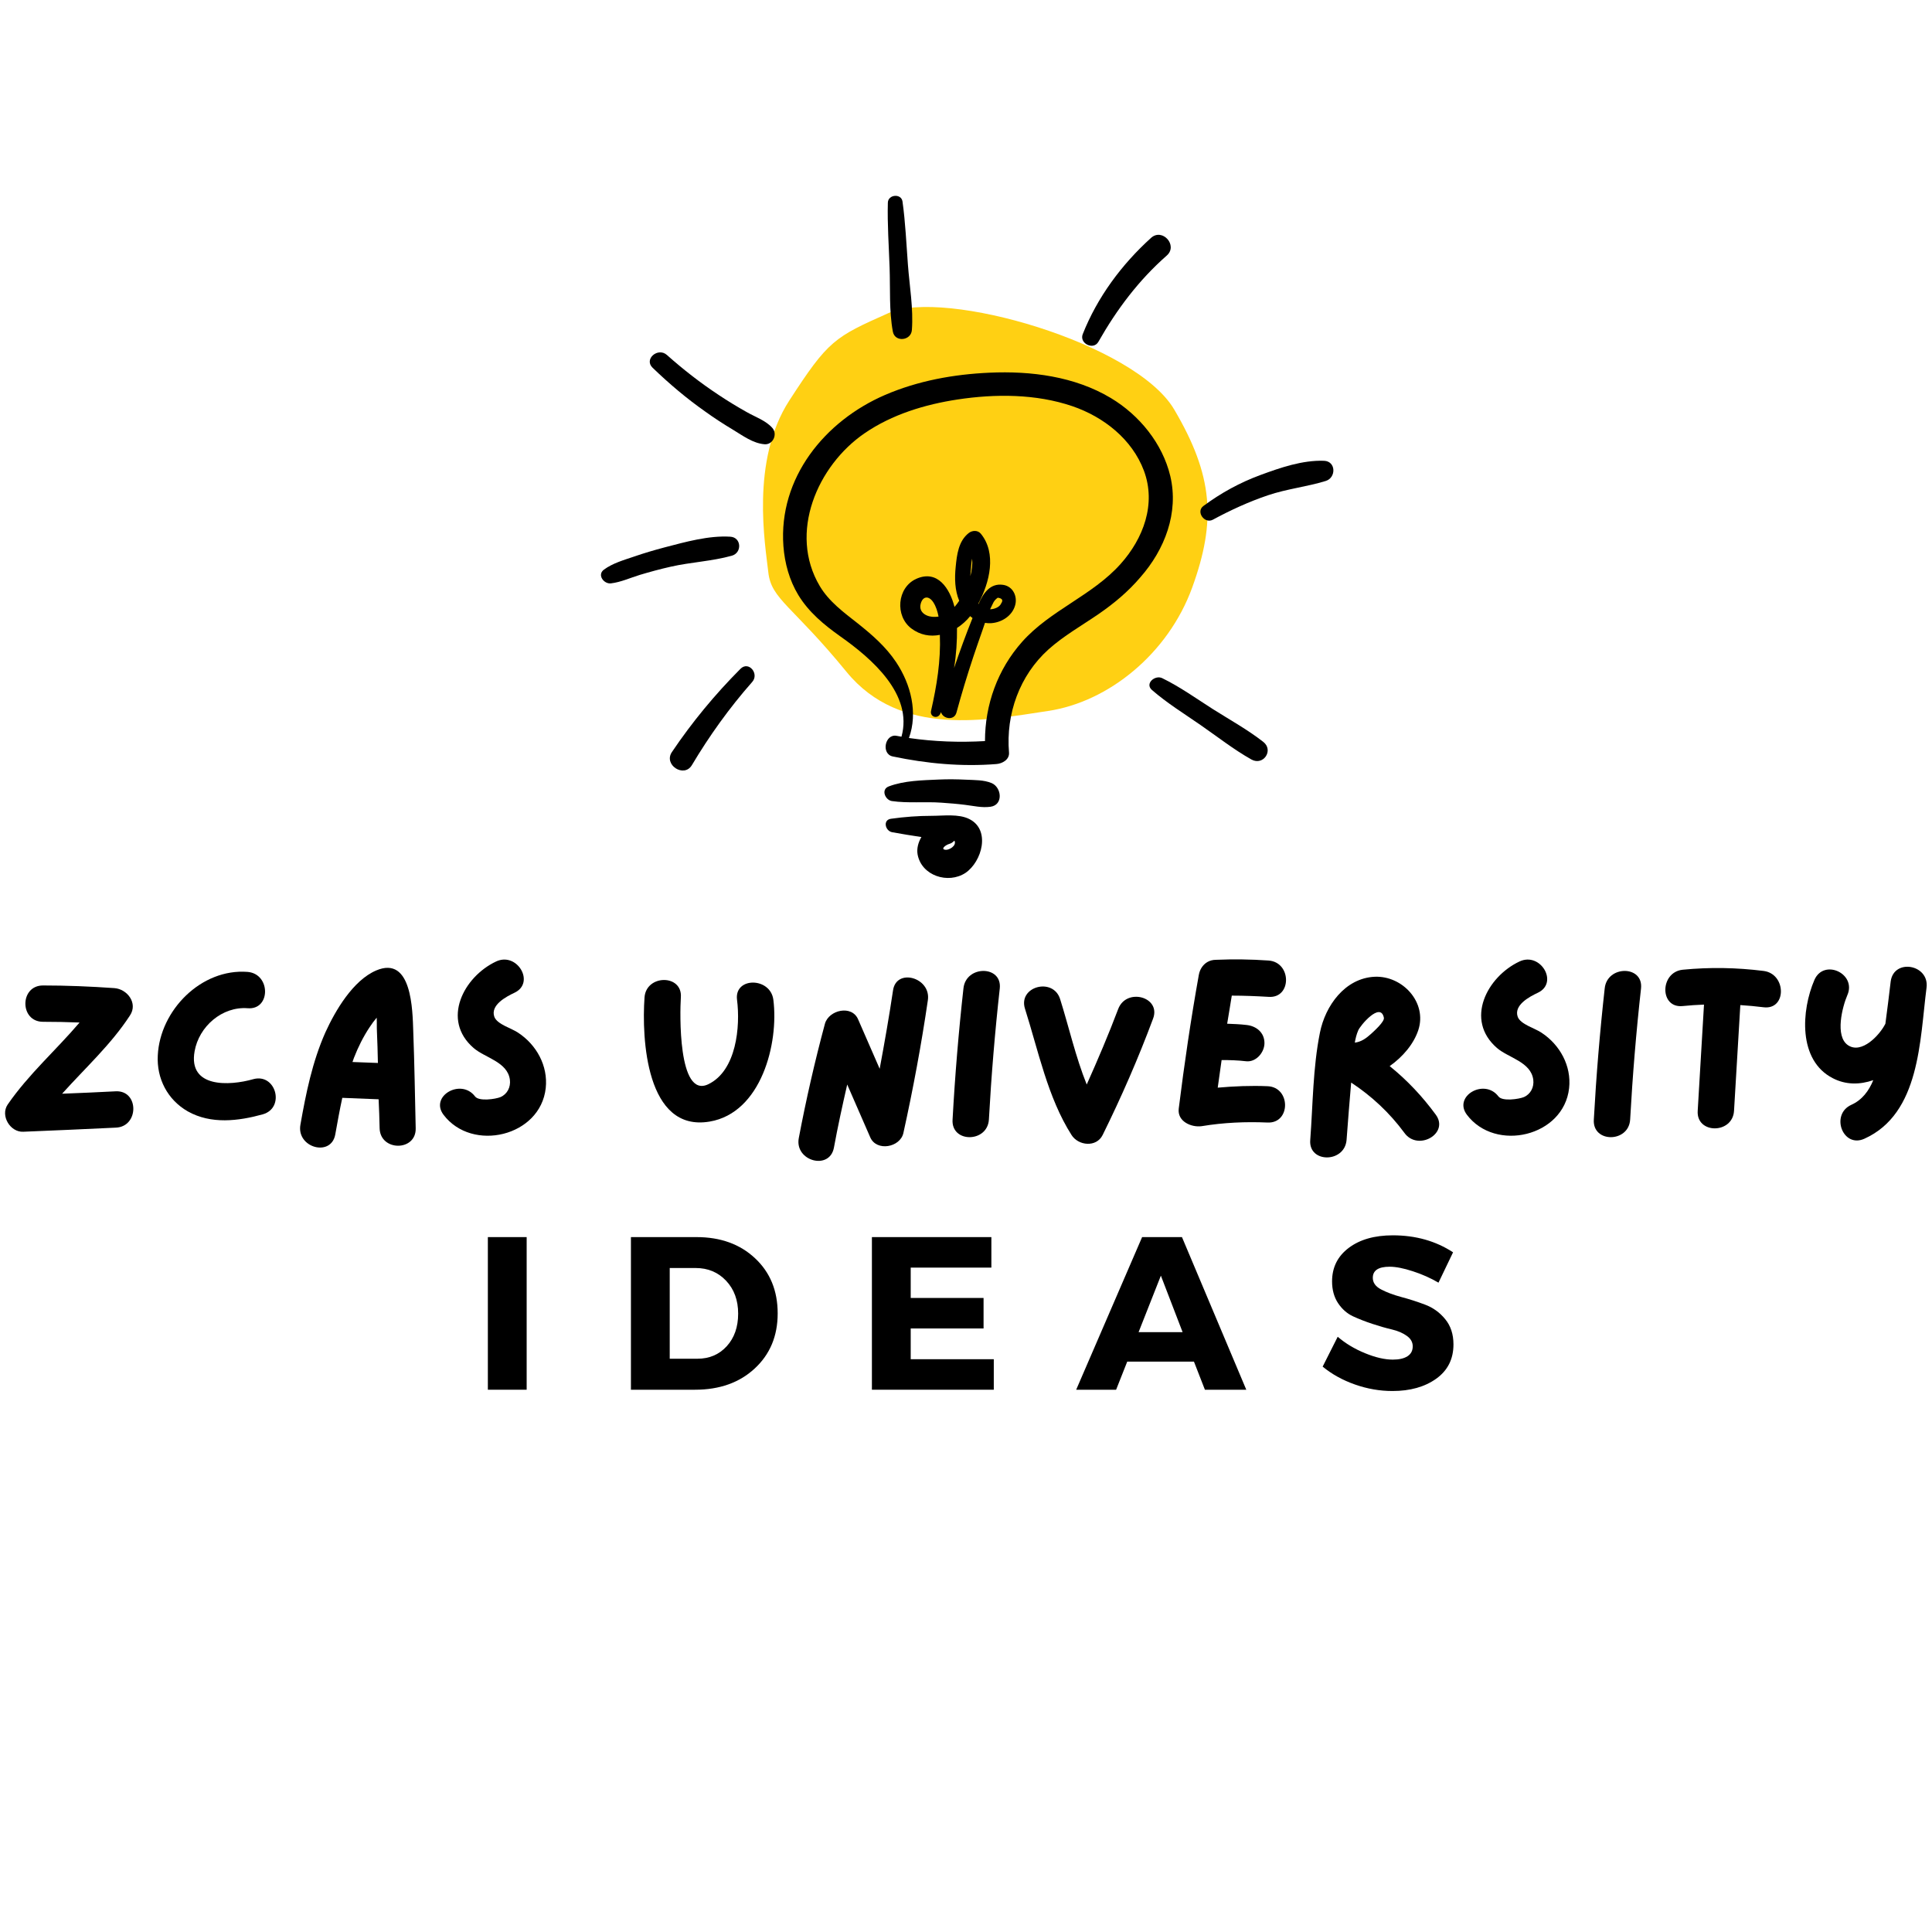 <svg xmlns="http://www.w3.org/2000/svg" xmlns:xlink="http://www.w3.org/1999/xlink" width="500" zoomAndPan="magnify" viewBox="0 0 375 375" height="500" preserveAspectRatio="xMidYMid meet" version="1.0"><defs><g/></defs><rect x="-37.5" width="450" fill="#ffffff" y="-37.5" height="450" fill-opacity="1"/><rect x="-37.5" width="450" fill="#ffffff" y="-37.5" height="450" fill-opacity="1"/><rect x="-37.5" width="450" fill="#ffffff" y="-37.5" height="450" fill-opacity="1"/><g fill="#000000" fill-opacity="1"><g transform="translate(-1.338, 220.798)"><g><path d="M 23.832 -8.977 C 20.352 -8.789 16.875 -8.648 13.395 -8.508 C 17.863 -13.492 22.891 -18.051 26.559 -23.691 C 28.156 -26.086 26.039 -28.812 23.551 -29.004 C 18.895 -29.332 14.289 -29.52 9.684 -29.52 C 5.125 -29.52 5.125 -22.469 9.684 -22.469 C 12.035 -22.469 14.43 -22.422 16.781 -22.328 C 12.223 -16.969 6.863 -12.27 2.82 -6.395 C 1.363 -4.23 3.336 -0.988 5.875 -1.129 C 11.844 -1.363 17.863 -1.645 23.832 -1.926 C 28.344 -2.113 28.344 -9.164 23.832 -8.977 Z M 23.832 -8.977 "/></g></g></g><g fill="#000000" fill-opacity="1"><g transform="translate(28.274, 220.798)"><g><path d="M 20.871 -11.328 C 16.266 -10.012 8.227 -9.59 9.496 -16.734 C 10.34 -21.574 14.855 -25.477 19.789 -25.102 C 24.301 -24.727 24.301 -31.777 19.789 -32.152 C 10.812 -32.855 2.773 -24.727 2.352 -15.934 C 2.113 -11.469 4.23 -7.332 8.18 -5.078 C 12.691 -2.539 18.004 -3.195 22.75 -4.512 C 27.121 -5.781 25.289 -12.551 20.871 -11.328 Z M 20.871 -11.328 "/></g></g></g><g fill="#000000" fill-opacity="1"><g transform="translate(55.913, 220.798)"><g><path d="M 24.301 -20.59 C 24.16 -24.676 24.066 -35.395 17.109 -32.434 C 12.598 -30.508 9.164 -24.629 7.238 -20.398 C 4.699 -14.664 3.477 -8.602 2.398 -2.492 C 1.598 1.973 8.367 3.855 9.164 -0.609 C 9.59 -2.961 10.012 -5.359 10.527 -7.707 L 17.578 -7.426 C 17.676 -5.547 17.723 -3.668 17.77 -1.832 C 17.863 2.727 24.914 2.727 24.773 -1.832 C 24.629 -8.086 24.535 -14.336 24.301 -20.59 Z M 12.785 -15.465 C 13.586 -17.531 14.617 -19.602 15.84 -21.434 C 16.266 -22.094 16.734 -22.703 17.203 -23.266 C 17.25 -22.328 17.203 -21.387 17.25 -20.59 C 17.344 -18.566 17.391 -16.547 17.438 -14.477 C 15.793 -14.523 14.148 -14.617 12.504 -14.664 C 12.598 -14.949 12.691 -15.184 12.785 -15.465 Z M 12.785 -15.465 "/></g></g></g><g fill="#000000" fill-opacity="1"><g transform="translate(83.081, 220.798)"><g><path d="M 17.484 -20.352 C 16.266 -21.199 13.445 -21.953 12.879 -23.41 C 12.035 -25.711 15.184 -27.355 16.781 -28.109 C 20.871 -30.035 17.297 -36.102 13.207 -34.172 C 6.91 -31.211 2.539 -22.844 8.836 -17.391 C 11.047 -15.465 15.418 -14.711 15.887 -11.234 C 16.074 -9.777 15.371 -8.414 14.055 -7.852 C 13.16 -7.473 9.871 -6.957 9.117 -7.992 C 6.395 -11.562 0.281 -8.039 3.008 -4.418 C 8.555 2.914 21.809 -0.188 22.844 -9.59 C 23.316 -13.914 21.059 -18.004 17.484 -20.352 Z M 17.484 -20.352 "/></g></g></g><g fill="#000000" fill-opacity="1"><g transform="translate(108.369, 220.798)"><g/></g></g><g fill="#000000" fill-opacity="1"><g transform="translate(122.658, 220.798)"><g><path d="M 27.449 -26.746 C 26.887 -31.164 19.836 -31.211 20.398 -26.746 C 21.059 -21.574 20.305 -12.973 14.805 -10.34 C 8.883 -7.52 9.309 -24.395 9.496 -27.215 C 9.824 -31.727 2.773 -31.68 2.445 -27.215 C 1.879 -19.273 2.727 -0.988 15.09 -3.102 C 25.102 -4.793 28.531 -18.285 27.449 -26.746 Z M 27.449 -26.746 "/></g></g></g><g fill="#000000" fill-opacity="1"><g transform="translate(152.647, 220.798)"><g><path d="M 20.684 -28.531 C 19.93 -23.457 19.035 -18.379 18.098 -13.348 L 13.914 -22.938 C 12.691 -25.805 8.227 -24.773 7.473 -22.094 C 5.5 -14.758 3.809 -7.332 2.398 0.094 C 1.551 4.559 8.367 6.441 9.215 1.973 C 9.965 -2.113 10.859 -6.203 11.797 -10.293 C 13.301 -6.863 14.758 -3.477 16.266 -0.047 C 17.484 2.773 22.094 1.926 22.703 -0.895 C 24.582 -9.402 26.184 -18.004 27.449 -26.652 C 28.109 -31.07 21.293 -32.996 20.684 -28.531 Z M 20.684 -28.531 "/></g></g></g><g fill="#000000" fill-opacity="1"><g transform="translate(182.541, 220.798)"><g><path d="M 4.465 -28.957 C 3.523 -20.496 2.82 -11.984 2.352 -3.477 C 2.066 1.082 9.117 1.035 9.402 -3.477 C 9.871 -11.984 10.574 -20.496 11.516 -28.957 C 11.984 -33.469 4.934 -33.469 4.465 -28.957 Z M 4.465 -28.957 "/></g></g></g><g fill="#000000" fill-opacity="1"><g transform="translate(196.455, 220.798)"><g><path d="M 20.59 -24.961 C 18.707 -19.977 16.641 -15.137 14.477 -10.293 C 12.316 -15.652 11 -21.527 9.309 -26.887 C 7.945 -31.164 1.129 -29.332 2.492 -25.008 C 5.078 -16.875 6.91 -7.754 11.516 -0.516 C 12.832 1.598 16.359 1.973 17.578 -0.516 C 21.199 -7.852 24.488 -15.371 27.355 -23.078 C 28.957 -27.309 22.188 -29.145 20.59 -24.961 Z M 20.59 -24.961 "/></g></g></g><g fill="#000000" fill-opacity="1"><g transform="translate(226.443, 220.798)"><g><path d="M 19.602 -9.965 C 16.359 -10.105 13.113 -9.965 9.918 -9.684 C 10.152 -11.469 10.434 -13.254 10.672 -15.043 C 12.27 -15.043 13.867 -14.996 15.465 -14.805 C 17.391 -14.617 18.988 -16.547 18.988 -18.332 C 18.988 -20.398 17.391 -21.668 15.465 -21.855 C 14.242 -22 13.02 -22.047 11.75 -22.094 C 12.035 -23.879 12.363 -25.711 12.645 -27.547 C 15.043 -27.547 17.391 -27.449 19.789 -27.309 C 24.301 -26.98 24.301 -34.031 19.789 -34.359 C 16.406 -34.598 12.973 -34.645 9.59 -34.5 C 8.273 -34.5 7.332 -33.844 6.77 -32.949 C 6.535 -32.574 6.344 -32.105 6.25 -31.586 C 4.699 -22.938 3.43 -14.289 2.352 -5.641 C 2.02 -3.102 4.84 -1.926 6.816 -2.211 C 11.047 -2.914 15.324 -3.102 19.602 -2.914 C 24.113 -2.727 24.113 -9.777 19.602 -9.965 Z M 19.602 -9.965 "/></g></g></g><g fill="#000000" fill-opacity="1"><g transform="translate(251.966, 220.798)"><g><path d="M 26.699 -4.465 C 24.113 -7.992 21.152 -11.141 17.77 -13.867 C 20.305 -15.652 22.422 -18.145 23.316 -20.824 C 25.102 -26.184 20.305 -31.445 14.855 -31.211 C 9.07 -30.93 5.266 -25.57 4.23 -20.352 C 2.867 -13.586 2.867 -6.395 2.352 0.469 C 1.973 4.984 9.023 4.984 9.402 0.469 C 9.684 -3.242 9.965 -6.957 10.293 -10.672 C 14.289 -8.039 17.77 -4.793 20.637 -0.895 C 23.266 2.727 29.426 -0.801 26.699 -4.465 Z M 16.641 -23.266 C 16.828 -22.516 14.711 -20.637 14.148 -20.117 C 13.16 -19.227 12.223 -18.566 11 -18.426 C 11.141 -19.227 11.328 -20.023 11.656 -20.777 C 11.984 -21.668 15.98 -26.465 16.641 -23.266 Z M 16.641 -23.266 "/></g></g></g><g fill="#000000" fill-opacity="1"><g transform="translate(281.72, 220.798)"><g><path d="M 17.484 -20.352 C 16.266 -21.199 13.445 -21.953 12.879 -23.41 C 12.035 -25.711 15.184 -27.355 16.781 -28.109 C 20.871 -30.035 17.297 -36.102 13.207 -34.172 C 6.91 -31.211 2.539 -22.844 8.836 -17.391 C 11.047 -15.465 15.418 -14.711 15.887 -11.234 C 16.074 -9.777 15.371 -8.414 14.055 -7.852 C 13.16 -7.473 9.871 -6.957 9.117 -7.992 C 6.395 -11.562 0.281 -8.039 3.008 -4.418 C 8.555 2.914 21.809 -0.188 22.844 -9.59 C 23.316 -13.914 21.059 -18.004 17.484 -20.352 Z M 17.484 -20.352 "/></g></g></g><g fill="#000000" fill-opacity="1"><g transform="translate(307.008, 220.798)"><g><path d="M 4.465 -28.957 C 3.523 -20.496 2.82 -11.984 2.352 -3.477 C 2.066 1.082 9.117 1.035 9.402 -3.477 C 9.871 -11.984 10.574 -20.496 11.516 -28.957 C 11.984 -33.469 4.934 -33.469 4.465 -28.957 Z M 4.465 -28.957 "/></g></g></g><g fill="#000000" fill-opacity="1"><g transform="translate(320.921, 220.798)"><g><path d="M 21.387 -32.34 C 16.168 -32.996 10.953 -33.09 5.688 -32.574 C 1.223 -32.105 1.176 -25.055 5.688 -25.523 C 7.098 -25.664 8.461 -25.758 9.824 -25.805 C 9.402 -18.941 9.023 -12.035 8.602 -5.172 C 8.32 -0.656 15.371 -0.656 15.652 -5.172 C 16.074 -12.035 16.453 -18.848 16.875 -25.711 C 18.379 -25.617 19.883 -25.477 21.387 -25.289 C 25.898 -24.727 25.852 -31.777 21.387 -32.34 Z M 21.387 -32.34 "/></g></g></g><g fill="#000000" fill-opacity="1"><g transform="translate(348.043, 220.798)"><g><path d="M 18.941 -30.316 C 18.613 -27.594 18.285 -24.82 17.91 -22.094 C 16.781 -19.836 13.301 -16.168 10.672 -17.91 C 8.039 -19.648 9.59 -25.477 10.527 -27.641 C 12.363 -31.824 5.969 -34.785 4.137 -30.602 C 1.598 -24.727 0.895 -14.996 7.707 -11.516 C 10.246 -10.199 12.973 -10.246 15.559 -11.141 C 14.711 -9.07 13.395 -7.285 11.281 -6.344 C 7.191 -4.465 9.637 2.113 13.82 0.234 C 24.676 -4.652 24.582 -18.941 25.898 -29.098 C 26.465 -33.609 19.555 -34.832 18.941 -30.316 Z M 18.941 -30.316 "/></g></g></g><g fill="#000000" fill-opacity="1"><g transform="translate(91.725, 269.745)"><g><path d="M 10.5 0 L 2.969 0 L 2.969 -29.625 L 10.5 -29.625 Z M 10.5 0 "/></g></g></g><g fill="#000000" fill-opacity="1"><g transform="translate(119.494, 269.745)"><g><path d="M 2.969 -29.625 L 15.703 -29.625 C 20.359 -29.625 24.145 -28.254 27.062 -25.516 C 29.988 -22.785 31.453 -19.219 31.453 -14.812 C 31.453 -10.438 29.969 -6.875 27 -4.125 C 24.039 -1.375 20.176 0 15.406 0 L 2.969 0 Z M 10.5 -23.625 L 10.5 -6.016 L 15.875 -6.016 C 18.188 -6.016 20.082 -6.82 21.562 -8.438 C 23.039 -10.062 23.781 -12.172 23.781 -14.766 C 23.781 -17.367 23.004 -19.492 21.453 -21.141 C 19.898 -22.797 17.926 -23.625 15.531 -23.625 Z M 10.5 -23.625 "/></g></g></g><g fill="#000000" fill-opacity="1"><g transform="translate(166.268, 269.745)"><g><path d="M 26.156 -23.703 L 10.5 -23.703 L 10.5 -17.812 L 24.641 -17.812 L 24.641 -11.891 L 10.5 -11.891 L 10.5 -5.922 L 26.625 -5.922 L 26.625 0 L 2.969 0 L 2.969 -29.625 L 26.156 -29.625 Z M 26.156 -23.703 "/></g></g></g><g fill="#000000" fill-opacity="1"><g transform="translate(209.106, 269.745)"><g><path d="M 22.641 -5.453 L 9.688 -5.453 L 7.531 0 L -0.219 0 L 12.578 -29.625 L 20.312 -29.625 L 32.797 0 L 24.766 0 Z M 20.438 -11.172 L 16.219 -22.141 L 11.891 -11.172 Z M 20.438 -11.172 "/></g></g></g><g fill="#000000" fill-opacity="1"><g transform="translate(256.007, 269.745)"><g><path d="M 14.344 -29.969 C 18.781 -29.969 22.676 -28.867 26.031 -26.672 L 23.203 -20.781 C 21.648 -21.688 19.984 -22.426 18.203 -23 C 16.422 -23.582 14.926 -23.875 13.719 -23.875 C 11.539 -23.875 10.453 -23.156 10.453 -21.719 C 10.453 -20.781 10.988 -20.031 12.062 -19.469 C 13.133 -18.906 14.438 -18.414 15.969 -18 C 17.508 -17.594 19.051 -17.098 20.594 -16.516 C 22.133 -15.941 23.438 -15.004 24.5 -13.703 C 25.57 -12.41 26.109 -10.773 26.109 -8.797 C 26.109 -5.953 24.992 -3.734 22.766 -2.141 C 20.535 -0.547 17.703 0.25 14.266 0.25 C 11.805 0.25 9.379 -0.172 6.984 -1.016 C 4.586 -1.859 2.5 -3.016 0.719 -4.484 L 3.641 -10.281 C 5.141 -8.988 6.906 -7.926 8.938 -7.094 C 10.969 -6.258 12.77 -5.844 14.344 -5.844 C 15.562 -5.844 16.508 -6.062 17.188 -6.5 C 17.863 -6.938 18.203 -7.578 18.203 -8.422 C 18.203 -9.242 17.812 -9.926 17.031 -10.469 C 16.258 -11.02 15.297 -11.43 14.141 -11.703 C 12.984 -11.973 11.727 -12.332 10.375 -12.781 C 9.02 -13.227 7.766 -13.719 6.609 -14.25 C 5.453 -14.789 4.484 -15.645 3.703 -16.812 C 2.93 -17.988 2.547 -19.395 2.547 -21.031 C 2.547 -23.738 3.625 -25.906 5.781 -27.531 C 7.938 -29.156 10.789 -29.969 14.344 -29.969 Z M 14.344 -29.969 "/></g></g></g><path fill="#ffd013" d="M 172.473 60.762 C 183.273 55.949 220.328 66.617 227.91 79.48 C 235.496 92.344 236.086 101.137 231.414 114.016 C 226.742 126.898 215.129 136.25 203.434 137.996 C 191.738 139.746 174.809 143.258 164.297 130.395 C 153.785 117.531 149.707 116.344 149.129 111.082 C 148.555 105.82 145.625 89.441 153.211 77.73 C 160.793 66.023 161.961 65.445 172.473 60.762 Z M 172.473 60.762 " fill-opacity="1" fill-rule="nonzero"/><path fill="#000000" d="M 227.156 92.418 C 225.648 86.086 221.156 80.578 215.609 77.254 C 208.586 73.051 200.113 71.973 192.039 72.34 C 185.098 72.652 178.191 73.902 171.793 76.656 C 160.078 81.711 151.09 92.758 152.059 105.992 C 152.312 109.34 153.223 112.637 154.957 115.504 C 157.004 118.855 159.934 121.266 163.09 123.512 C 169.262 127.855 177.25 134.785 174.977 142.992 C 174.664 142.934 174.352 142.875 174.008 142.82 C 171.762 142.422 170.996 146.34 173.27 146.824 C 179.867 148.215 186.664 148.84 193.402 148.301 C 194.539 148.215 195.961 147.449 195.848 146.059 C 195.223 138.59 197.895 131.094 203.523 126.039 C 206.48 123.398 209.953 121.438 213.223 119.195 C 216.234 117.121 218.992 114.82 221.355 112.039 C 226.074 106.672 228.832 99.543 227.156 92.418 Z M 217.488 109.484 C 212 115.617 203.867 118.43 198.406 124.562 C 193.629 129.93 191.184 136.773 191.184 143.844 C 186.238 144.125 181.348 143.957 176.426 143.246 C 178.191 138.363 176.824 132.852 173.926 128.508 C 171.934 125.527 169.289 123.227 166.504 121.012 C 163.801 118.883 160.902 116.781 159.109 113.742 C 152.996 103.434 158.656 90.371 167.812 84.098 C 173.156 80.434 179.527 78.504 185.867 77.539 C 193.176 76.43 201.078 76.43 208.16 78.844 C 214.215 80.918 219.734 85.234 222.035 91.367 C 224.453 97.84 221.922 104.543 217.488 109.484 Z M 217.488 109.484 " fill-opacity="1" fill-rule="nonzero"/><path fill="#000000" d="M 194.684 113.516 C 192.152 113.145 190.816 115.219 189.934 117.234 C 189.906 117.207 189.906 117.207 189.875 117.18 C 192.121 113.062 193.461 107.355 190.387 103.605 C 189.793 102.867 188.711 102.926 188.027 103.465 C 186.039 105.023 185.727 107.664 185.496 110.051 C 185.27 112.266 185.328 114.566 186.18 116.609 C 185.895 117.035 185.609 117.434 185.27 117.805 C 184.359 114.227 181.973 110.504 177.848 112.352 C 174.094 114.055 173.695 119.562 176.883 121.977 C 178.617 123.285 180.551 123.598 182.426 123.227 C 182.625 128.254 181.828 133.082 180.719 137.965 C 180.438 139.156 182 139.641 182.512 138.531 C 182.57 138.418 182.598 138.332 182.652 138.219 C 182.996 139.527 185.184 139.953 185.641 138.332 C 186.637 134.672 187.742 131.035 188.938 127.43 C 189.508 125.754 190.074 124.078 190.672 122.402 C 190.844 121.922 191.016 121.41 191.184 120.898 C 191.582 120.957 191.98 120.984 192.406 120.957 C 194.426 120.812 196.418 119.562 197.012 117.574 C 197.555 115.844 196.672 113.801 194.684 113.516 Z M 188.684 108.434 C 188.797 109.539 188.652 110.703 188.34 111.84 C 188.371 111.5 188.371 111.16 188.426 110.816 C 188.484 110.137 188.512 109.258 188.684 108.434 Z M 178.703 117.207 C 179.098 115.672 180.293 115.59 181.148 116.895 C 181.688 117.719 181.973 118.684 182.172 119.676 C 181.973 119.707 181.742 119.734 181.516 119.734 C 180.008 119.82 178.246 118.969 178.703 117.207 Z M 185.184 129.672 C 185.609 127.09 185.781 124.449 185.754 121.891 C 186.719 121.266 187.602 120.473 188.312 119.594 C 188.453 119.734 188.625 119.848 188.766 119.961 C 187.488 123.141 186.293 126.406 185.184 129.672 Z M 194.312 117.148 C 194.027 117.859 192.949 118.258 192.18 118.258 C 192.352 117.887 192.52 117.547 192.691 117.207 C 192.891 116.723 193.203 116.328 193.66 116.016 C 194.539 116.129 194.766 116.496 194.312 117.148 Z M 194.312 117.148 " fill-opacity="1" fill-rule="nonzero"/><path fill="#000000" d="M 192.465 151.992 C 190.957 151.367 189.195 151.422 187.574 151.34 C 185.781 151.254 183.992 151.227 182.199 151.309 C 179.016 151.453 175.488 151.508 172.504 152.645 C 170.938 153.242 171.82 155.285 173.102 155.484 C 176.227 155.938 179.527 155.57 182.711 155.797 C 184.246 155.91 185.809 156.023 187.344 156.223 C 188.996 156.422 190.559 156.82 192.238 156.594 C 194.797 156.25 194.426 152.816 192.465 151.992 Z M 192.465 151.992 " fill-opacity="1" fill-rule="nonzero"/><path fill="#000000" d="M 188.141 158.977 C 186.066 157.926 183.109 158.352 180.863 158.352 C 178.191 158.352 175.574 158.551 172.93 158.922 C 171.309 159.148 171.82 161.277 173.156 161.531 C 175.062 161.875 176.938 162.188 178.844 162.469 C 178.219 163.52 177.906 164.742 178.105 165.848 C 178.871 169.996 184.047 171.641 187.402 169.426 C 190.617 167.242 192.32 161.051 188.141 158.977 Z M 183.48 164.941 C 182.484 164.797 183.621 163.977 184.246 163.805 C 184.645 163.691 184.93 163.492 185.156 163.238 C 185.242 163.238 185.297 163.207 185.27 163.18 C 185.727 164.172 184.188 165.055 183.48 164.941 Z M 183.48 164.941 " fill-opacity="1" fill-rule="nonzero"/><path fill="#000000" d="M 173.301 64.363 C 173.695 66.492 176.852 66.152 176.996 64.051 C 177.309 59.902 176.539 55.531 176.227 51.387 C 175.914 47.297 175.746 43.18 175.176 39.117 C 174.949 37.5 172.359 37.727 172.332 39.348 C 172.219 43.547 172.531 47.777 172.672 51.98 C 172.816 56.043 172.559 60.359 173.301 64.363 Z M 173.301 64.363 " fill-opacity="1" fill-rule="nonzero"/><path fill="#000000" d="M 144.977 80.008 C 143.102 78.957 141.281 77.852 139.488 76.656 C 135.965 74.328 132.609 71.719 129.453 68.906 C 127.719 67.344 124.93 69.699 126.664 71.375 C 129.879 74.473 133.262 77.34 136.902 79.895 C 138.637 81.145 140.43 82.309 142.277 83.414 C 144.152 84.551 146.172 86.059 148.391 86.227 C 150.066 86.367 150.977 84.238 149.898 83.047 C 148.645 81.629 146.625 80.945 144.977 80.008 Z M 144.977 80.008 " fill-opacity="1" fill-rule="nonzero"/><path fill="#000000" d="M 142.051 107.863 C 144.066 107.297 143.926 104.285 141.734 104.172 C 137.555 103.918 133.035 105.195 128.996 106.246 C 126.977 106.785 125.016 107.355 123.055 108.035 C 121.062 108.715 118.93 109.312 117.227 110.562 C 115.832 111.586 117.227 113.402 118.59 113.23 C 120.496 113.004 122.344 112.152 124.191 111.586 C 126.184 110.988 128.172 110.449 130.191 109.996 C 134.059 109.113 138.184 108.945 142.051 107.863 Z M 142.051 107.863 " fill-opacity="1" fill-rule="nonzero"/><path fill="#000000" d="M 213.191 66.352 C 216.777 60.047 221.012 54.395 226.473 49.598 C 228.691 47.637 225.617 44.203 223.43 46.16 C 217.715 51.328 212.992 57.688 210.152 64.875 C 209.469 66.664 212.227 68.027 213.191 66.352 Z M 213.191 66.352 " fill-opacity="1" fill-rule="nonzero"/><path fill="#000000" d="M 256.984 89.438 C 252.801 89.293 248.539 90.77 244.672 92.191 C 240.66 93.668 236.992 95.684 233.582 98.211 C 232.074 99.316 233.781 101.73 235.402 100.879 C 238.812 99.035 242.395 97.387 246.094 96.137 C 249.789 94.887 253.629 94.492 257.324 93.355 C 259.371 92.73 259.344 89.52 256.984 89.438 Z M 256.984 89.438 " fill-opacity="1" fill-rule="nonzero"/><path fill="#000000" d="M 143.727 129.816 C 138.777 134.785 134.316 140.18 130.418 145.973 C 128.742 148.441 132.75 151.055 134.285 148.527 C 137.699 142.793 141.594 137.367 146 132.371 C 147.422 130.781 145.32 128.223 143.727 129.816 Z M 143.727 129.816 " fill-opacity="1" fill-rule="nonzero"/><path fill="#000000" d="M 245.184 143.984 C 242.168 141.629 238.727 139.727 235.484 137.68 C 232.273 135.637 229.031 133.309 225.59 131.633 C 224.195 130.949 222.148 132.684 223.602 133.934 C 226.5 136.461 229.855 138.531 233.012 140.719 C 236.254 142.961 239.465 145.488 242.906 147.422 C 245.238 148.699 247.285 145.602 245.184 143.984 Z M 245.184 143.984 " fill-opacity="1" fill-rule="nonzero"/></svg>